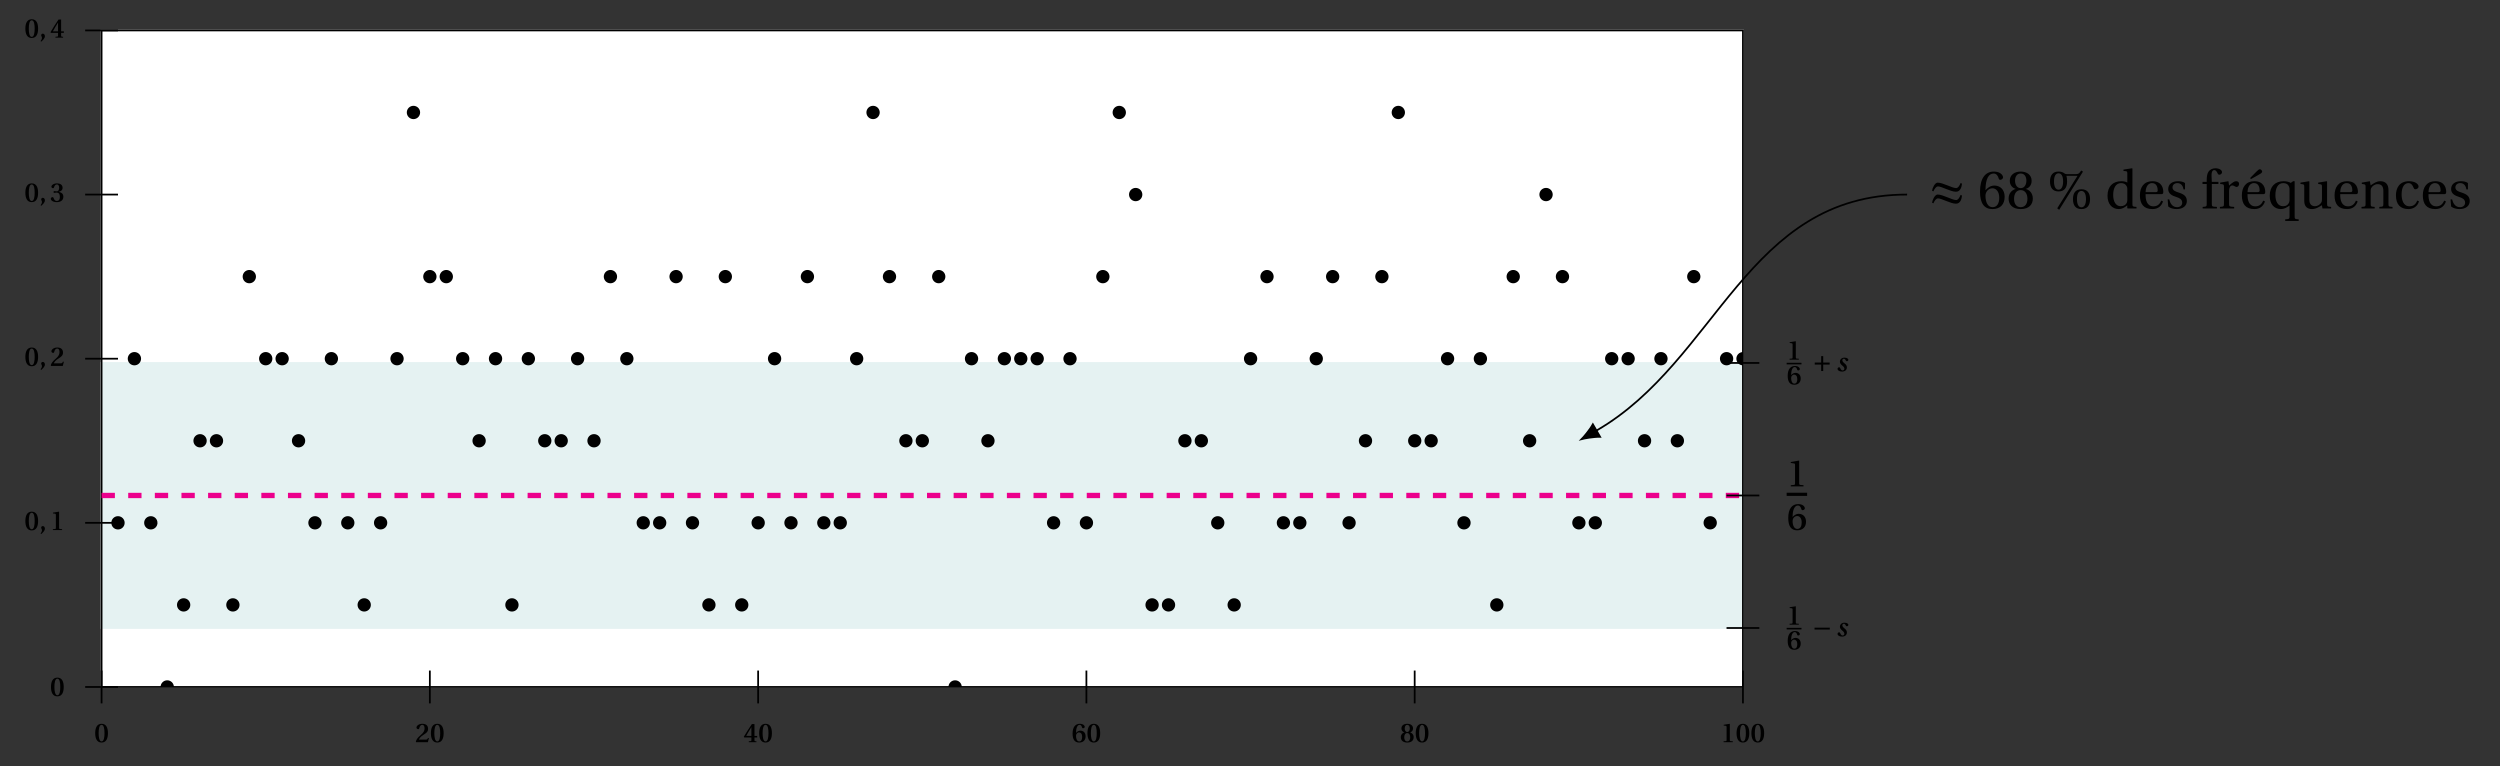 <svg xmlns="http://www.w3.org/2000/svg" xmlns:xlink="http://www.w3.org/1999/xlink" width="558.088pt" height="171.021pt" viewBox="0 0 558.088 171.021"><rect x="0" y="0" width="558.088" height="171.021" fill="#333333" stroke="none"/><defs><path id="i" d="M.234-2.016c0 1.156.375 2.094 1.422 2.094 1.062 0 1.422-.938 1.422-2.094 0-1.172-.359-2.094-1.422-2.094-1.047 0-1.422.922-1.422 2.094m.766 0C1-2.875 1.125-3.875 1.656-3.875c.547 0 .656 1 .656 1.859 0 .844-.109 1.844-.656 1.844-.531 0-.656-1-.656-1.844m0 0"/><path id="j" d="M.188-.078.25 0h2.625l.234-.922-.203-.031c-.141.328-.25.375-.5.375H.875C.969-.844 1.25-1.25 1.859-1.625c.641-.406 1.062-.688 1.062-1.344 0-.844-.578-1.141-1.281-1.141-.797 0-1.312.453-1.312.859 0 .234.266.344.406.344.125 0 .188-.062.219-.203.094-.438.312-.766.656-.766.391 0 .531.344.531.781 0 .531-.219.938-.812 1.453C.531-.969.25-.516.188-.078m0 0"/><path id="k" d="m.125-1.219.094.156H1.812v.609c0 .172-.062.203-.188.219l-.391.031V0H2.938v-.203l-.281-.016C2.531-.25 2.5-.281 2.5-.453v-.609h.609v-.344H2.5v-2.641h-.578C1.312-3.156.672-2.156.125-1.219m.531-.188C.984-2.016 1.391-2.688 1.812-3.375v1.969Zm0 0"/><path id="l" d="M.234-1.906C.234-.641.688.078 1.703.078c.969 0 1.438-.609 1.438-1.391 0-.844-.531-1.266-1.172-1.266-.438 0-.781.281-.969.516 0-.953.25-1.812.812-1.812.266 0 .453.234.547.609.016.078.094.156.203.156.141 0 .391-.109.391-.312 0-.266-.344-.688-1.094-.688-1 0-1.625.734-1.625 2.203M1-1.422c0-.359.25-.766.688-.766.359 0 .688.312.688 1 0 .594-.188 1.016-.656 1.016-.484 0-.719-.562-.719-1.25m0 0"/><path id="m" d="M.219-1.125c0 .75.547 1.203 1.438 1.203.906 0 1.438-.453 1.438-1.203 0-.578-.359-.938-.797-1.062.344-.094.656-.391.656-.875 0-.672-.531-1.047-1.297-1.047-.766 0-1.297.375-1.297 1.047 0 .484.312.781.672.875-.438.125-.812.484-.812 1.062m.766.031c0-.531.234-.938.672-.938s.672.406.672.938-.219.922-.672.922c-.453 0-.672-.391-.672-.922m.109-1.984c0-.469.203-.797.562-.797.375 0 .578.328.578.797 0 .422-.188.797-.578.797-.375 0-.562-.375-.562-.797m0 0"/><path id="n" d="M.656 0h2.062v-.203L2.25-.234c-.125-.016-.203-.062-.203-.281v-3.562l-.031-.031-1.344.219v.172l.484.062c.125.031.172.078.172.266v2.875c0 .219-.062.266-.203.281l-.469.031Zm0 0"/><path id="o" d="m.312.766.156.125c.297-.281.812-.719.812-1.203 0-.312-.172-.578-.469-.578-.234 0-.359.188-.359.344 0 .219.172.328.172.578C.625.297.5.547.312.766m0 0"/><path id="p" d="M.188-.656c0 .234.359.734 1.328.734C2.438.078 3-.359 3-1.141c0-.828-.734-1.031-1.016-1.062v-.031c.328-.062.844-.297.844-.875 0-.75-.625-1-1.25-1-.766 0-1.25.406-1.25.75 0 .219.25.328.375.328.109 0 .156-.047.188-.156.141-.438.344-.688.656-.688.422 0 .516.438.516.734 0 .297-.078.812-.562.812-.266 0-.453-.062-.547-.062-.109 0-.141.062-.141.203 0 .109.031.203.141.203.094 0 .281-.078.547-.078.422 0 .719.328.719.953 0 .672-.297.938-.688.938-.344 0-.578-.25-.719-.688q-.07-.188-.234-.188c-.156 0-.391.141-.391.391m0 0"/><path id="s" d="M.516-1.484h1.438v1.438h.453v-1.438h1.438v-.453h-1.438V-3.375h-.453v1.438H.516Zm0 0"/><path id="t" d="M.359-.516c0 .25.344.594 1 .594.734 0 1.094-.438 1.094-.938 0-.359-.203-.641-.547-.906-.359-.281-.469-.484-.469-.688 0-.172.141-.344.328-.344s.328.125.469.438c.047.094.109.125.203.125.141 0 .344-.094.344-.312 0-.188-.25-.484-.859-.484-.672 0-1.031.438-1.031.922 0 .328.25.609.531.844.266.203.469.453.469.703 0 .234-.172.391-.391.391-.203 0-.391-.156-.547-.531C.906-.812.844-.891.719-.891c-.172 0-.359.172-.359.375m0 0"/><path id="u" d="M.469-1.5H3.875v-.422H.469Zm0 0"/><path id="q" d="M.922 0h2.844v-.266l-.688-.062c-.188-.016-.281-.078-.281-.391v-5L2.75-5.766l-1.828.312v.219l.734.109c.172.016.219.078.219.344v4.062c0 .312-.078.375-.281.391l-.672.062Zm0 0"/><path id="r" d="M.359-2.656c0 1.812.625 2.75 1.984 2.75 1.312 0 1.984-.797 1.984-1.922 0-1.141-.734-1.766-1.625-1.766-.641 0-1.125.406-1.375.719 0-1.562.422-2.578 1.203-2.578.375 0 .641.344.766.844.031.109.125.203.266.203.203 0 .5-.156.5-.422 0-.359-.438-.938-1.484-.938-1.375 0-2.219 1.047-2.219 3.109M1.328-2c0-.5.359-1.094 1.031-1.094.516 0 1 .453 1 1.422 0 .859-.297 1.453-.984 1.453-.703 0-1.047-.797-1.047-1.781m0 0"/><path id="v" d="m1.031-1.281.297.141c.25-.578.609-1.109 1.031-1.109.812 0 2.812 1.188 4 1.188 1.062 0 1.281-1.172 1.359-1.812l-.312-.156c-.219.578-.562 1.156-1 1.156-.891 0-2.953-1.234-4.125-1.234-.625 0-1.172 1.203-1.25 1.828m0-2.672.297.141c.25-.578.609-1.109 1.031-1.109.812 0 2.812 1.188 4 1.188 1.062 0 1.281-1.172 1.359-1.797l-.312-.156c-.219.578-.562 1.141-1 1.141-.891 0-2.953-1.219-4.125-1.219-.625 0-1.172 1.188-1.25 1.812m0 0"/><path id="w" d="M.531-3.734c0 2.609.953 3.875 2.766 3.875 1.781 0 2.734-1.078 2.734-2.734 0-1.625-1-2.516-2.297-2.516-.953 0-1.656.641-1.984 1.047.016-2.672.75-3.734 1.844-3.734.547 0 .953.453 1.125 1.156.047.141.141.25.312.25.266 0 .641-.219.641-.547 0-.484-.594-1.297-2.047-1.297-1.906 0-3.094 1.484-3.094 4.5m1.219.875C1.75-3.594 2.297-4.5 3.328-4.5c.75 0 1.5.703 1.5 2.094 0 1.266-.484 2.125-1.5 2.125-1.062 0-1.578-1.125-1.578-2.578m0 0"/><path id="x" d="M.5-2.203C.5-.984 1.25.141 3.203.141s2.703-1.125 2.703-2.344c0-1.234-.766-1.953-1.594-2.156.734-.188 1.328-.812 1.328-1.812 0-1.312-1.047-2.062-2.438-2.062-1.391 0-2.438.75-2.438 2.062 0 1 .625 1.625 1.344 1.812C1.297-4.156.5-3.438.5-2.203m1.219.047c0-1.109.516-1.938 1.484-1.938s1.5.828 1.5 1.938c0 1.062-.484 1.875-1.5 1.875-1.016 0-1.484-.812-1.484-1.875M1.938-6.188c0-.938.438-1.609 1.266-1.609.828 0 1.266.672 1.266 1.609 0 .812-.391 1.656-1.266 1.656S1.938-5.375 1.938-6.188m0 0"/><path id="y" d="M.609-6.016c0 1.391.609 2.219 1.906 2.219 1.297 0 1.906-.828 1.906-2.219 0-.625-.062-1.031-.156-1.266H6.75l-4.531 7.25.438.344 5.312-8.531-.391-.25-.297.406c-.219.312-.453.375-.875.406H4.359c-.281 0-.328-.047-.516-.156-.312-.25-.719-.422-1.328-.422-1.297 0-1.906.828-1.906 2.219m.891 0c0-1.266.406-1.828 1.016-1.828.609 0 1.016.562 1.016 1.828 0 1.156-.375 1.828-1.016 1.828C1.875-4.188 1.5-4.859 1.5-6.016m4.234 3.938c0 1.391.594 2.219 1.891 2.219 1.297 0 1.922-.828 1.922-2.219 0-1.391-.625-2.203-1.922-2.203-1.297 0-1.891.812-1.891 2.203m.891 0c0-1.25.391-1.828 1-1.828.609 0 1.016.578 1.016 1.828C8.641-.922 8.266-.25 7.625-.25c-.641 0-1-.672-1-1.828m0 0"/><path id="z" d="M.594-2.844c0 1.781.938 2.984 2.531 2.984.656 0 1.219-.297 1.875-.828v.594L5.094 0H7.062v-.344c-.875-.062-.906-.094-.906-.719v-7.844l-.094-.062-1.906.297v.297l.469.047c.312.031.391.094.391.562v1.984c-.344-.188-.797-.297-1.344-.297-1 0-1.734.328-2.25.844-.5.531-.828 1.328-.828 2.391m1.266-.141c0-1.578.562-2.672 1.797-2.672.562 0 1.031.266 1.25.766.109.203.109.391.109.703v2.125c0 .266 0 .484-.078.688-.25.625-.781.875-1.406.875-1.109 0-1.672-1.094-1.672-2.484m0 0"/><path id="A" d="M.594-2.922C.594-1 1.422.141 3.391.141c1.328 0 2.031-.75 2.359-1.703L5.375-1.75c-.328.703-.797 1.281-1.75 1.281-1.5 0-1.797-1.453-1.766-2.719h3.484c.25 0 .469-.062.469-.453 0-.719-.219-2.438-2.438-2.438-1.891 0-2.781 1.344-2.781 3.156m1.266-.719c0-.5.188-2.016 1.453-2.016 1.109 0 1.25 1.156 1.25 1.625 0 .234-.078.391-.422.391Zm0 0"/><path id="B" d="M.562-2.016.688-.438c.453.391 1.172.578 1.891.578 1.438 0 2.266-.766 2.266-1.781 0-1.078-.656-1.547-1.906-1.938-.5-.156-1.297-.406-1.297-1.094 0-.625.484-.984 1.094-.984.859 0 1.266.672 1.359 1.406h.344v-1.422c-.391-.297-1.016-.406-1.547-.406-1.312 0-2.203.625-2.203 1.766 0 1 .812 1.453 1.828 1.766.531.172 1.297.438 1.297 1.266 0 .609-.484 1-1.125 1-.969 0-1.531-.703-1.766-1.734Zm0 0"/><path id="C" d="M.359-5.453h.938v4.391c0 .625-.031.656-.906.719V0h3.188v-.344C2.469-.406 2.438-.422 2.438-1.047v-4.406h1.469v-.484H2.438L2.375-7.281c-.031-1.156.391-1.281.594-1.281.25 0 .5.109.812.828.062.109.156.203.344.203.234 0 .594-.203.594-.562 0-.406-.516-.875-1.484-.875-.672 0-1.219.297-1.531.75-.281.422-.406 1.062-.406 1.859v.422h-.938Zm0 0"/><path id="D" d="M.391 0h3.188v-.344C2.5-.406 2.438-.438 2.438-1.062v-2.828c0-.922.406-1.25.688-1.25.203 0 .406.078.75.281.094.047.188.062.25.062.297 0 .547-.312.547-.688 0-.266-.172-.594-.641-.594-.438 0-.797.266-1.594.969l-.141-.969-1.844.312v.297l.453.062c.297.047.391.109.391.547v3.797c0 .625-.062.656-.906.719Zm0 0"/><path id="E" d="m2.438-6.797.172.25L4.438-7.578c.359-.188.688-.391.688-.656 0-.234-.297-.516-.484-.516-.203 0-.406.125-.766.5Zm-1.844 3.875C.594-1 1.422.141 3.391.141c1.328 0 2.031-.75 2.359-1.703L5.375-1.75c-.328.703-.797 1.281-1.75 1.281-1.5 0-1.797-1.453-1.766-2.719h3.484c.25 0 .469-.062.469-.453 0-.719-.219-2.438-2.438-2.438-1.891 0-2.781 1.344-2.781 3.156m1.266-.719c0-.5.188-2.016 1.453-2.016 1.109 0 1.25 1.156 1.25 1.625 0 .234-.078.391-.422.391Zm0 0"/><path id="F" d="M.594-2.812c0 1.922 1.047 2.953 2.516 2.953.688 0 1.266-.328 1.906-.781v2.359c0 .625-.078.656-.969.719v.344H7.062V2.438c-.844-.062-.906-.094-.906-.719v-7.797H5.812l-.516.375c-.453-.266-1.078-.375-1.594-.375-.953 0-1.734.297-2.266.844C.922-4.703.594-3.906.594-2.812m1.266-.156c0-1.5.516-2.688 1.75-2.688.625 0 1.078.219 1.312.844.078.188.094.391.094.688v2.047c0 .281 0 .484-.078.672C4.703-.766 4.234-.5 3.562-.5 2.375-.5 1.859-1.609 1.859-2.969m0 0"/><path id="G" d="m.312-5.469.453.062c.312.047.391.109.391.547v3.188c0 1.391.828 1.812 1.734 1.812 1.016 0 1.859-.688 2.203-.859L5.219 0h1.938v-.344C6.328-.406 6.25-.438 6.25-1.062V-6l-.094-.078-1.891.312v.297l.453.062c.312.047.391.109.391.547v2.719c0 .344-.031.609-.094.719C4.719-.859 4.156-.5 3.531-.5c-.719 0-1.234-.453-1.234-1.391V-6l-.078-.078-1.906.312Zm0 0"/><path id="H" d="M.391 0h2.938v-.344c-.859-.062-.891-.094-.891-.719v-2.828c0-.312.016-.469.109-.656.266-.469.797-.875 1.438-.875.828 0 1.281.453 1.281 1.516v2.844c0 .625-.031.656-.906.719V0H7.312v-.344c-.859-.062-.906-.094-.906-.719v-3.078c0-1.234-.672-1.938-1.781-1.938-.906 0-1.453.438-2.203.922L2.25-6.078l-1.797.312v.297l.453.062c.297.047.391.109.391.547v3.797c0 .625-.031.656-.906.719Zm0 0"/><path id="I" d="M.594-2.906c0 2.016.984 3.047 2.812 3.047.844 0 1.984-.438 2.328-1.734L5.375-1.766C5-.922 4.516-.484 3.625-.484 2.188-.484 1.859-2 1.859-3.125c0-1.812.703-2.531 1.547-2.531.547 0 .891.406 1.141 1.062.078.188.156.312.391.312s.703-.156.703-.625c0-.547-.797-1.172-2.109-1.172-2.203 0-2.938 1.562-2.938 3.172m0 0"/><clipPath id="a"><path d="M22.676 109H34v15H22.676Zm0 0"/></clipPath><clipPath id="b"><path d="M36 152h3v1.355h-3Zm0 0"/></clipPath><clipPath id="c"><path d="M30 146h15v7.355H30Zm0 0"/></clipPath><clipPath id="d"><path d="M211 152h4v1.355h-4Zm0 0"/></clipPath><clipPath id="e"><path d="M206 146h15v7.355h-15Zm0 0"/></clipPath><clipPath id="f"><path d="M378 73h11.102v14H378Zm0 0"/></clipPath><clipPath id="g"><path d="M387 78h2.102v4H387Zm0 0"/></clipPath><clipPath id="h"><path d="M382 73h7.102v14H382Zm0 0"/></clipPath></defs><path fill="#FFF" stroke="#FFF" stroke-miterlimit="10" stroke-width=".396" d="M22.676 153.355V6.793h366.41v146.562Zm0 0"/><path fill="#E5F2F2" stroke="#E5F2F2" stroke-miterlimit="10" stroke-width=".396" d="M22.676 140.191V81.023h366.41v59.168Zm0 0"/><path fill="none" stroke="#000" stroke-miterlimit="10" stroke-width=".396" d="M22.676 153.355V6.793h366.41v146.562Zm0 0"/><path fill="none" stroke="#EC008C" stroke-dasharray="2.972 2.972" stroke-miterlimit="10" stroke-width="1.189" d="M22.676 110.609h366.41"/><path d="M27.629 116.711c0-.711-.578-1.285-1.289-1.285-.711 0-1.289.574-1.289 1.285 0 .715.578 1.289 1.289 1.289s1.289-.574 1.289-1.289m0 0"/><g clip-path="url(#a)"><path fill="none" stroke="#000" stroke-miterlimit="10" stroke-width=".396" d="M27.629 116.711c0-.711-.578-1.285-1.289-1.285-.711 0-1.289.574-1.289 1.285 0 .715.578 1.289 1.289 1.289s1.289-.574 1.289-1.289Zm0 0"/></g><path stroke="#000" stroke-miterlimit="10" stroke-width=".396" d="M31.293 80.074c0-.711-.578-1.289-1.289-1.289s-1.289.578-1.289 1.289.578 1.289 1.289 1.289 1.289-.578 1.289-1.289Zm3.664 36.637c0-.711-.578-1.285-1.289-1.285S32.379 116 32.379 116.711c0 .715.578 1.289 1.289 1.289s1.289-.574 1.289-1.289Zm0 0"/><g clip-path="url(#b)"><path d="M38.621 153.355c0-.711-.578-1.289-1.289-1.289s-1.289.578-1.289 1.289.578 1.289 1.289 1.289 1.289-.578 1.289-1.289m0 0"/></g><g clip-path="url(#c)"><path fill="none" stroke="#000" stroke-miterlimit="10" stroke-width=".396" d="M38.621 153.355c0-.711-.578-1.289-1.289-1.289s-1.289.578-1.289 1.289.578 1.289 1.289 1.289 1.289-.578 1.289-1.289Zm0 0"/></g><path stroke="#000" stroke-miterlimit="10" stroke-width=".396" d="M42.285 135.035c0-.711-.578-1.289-1.289-1.289s-1.289.578-1.289 1.289.578 1.289 1.289 1.289 1.289-.578 1.289-1.289Zm3.664-36.637c0-.715-.578-1.289-1.289-1.289s-1.285.574-1.285 1.289c0 .711.574 1.285 1.285 1.285s1.289-.574 1.289-1.285Zm3.664 0c0-.715-.578-1.289-1.289-1.289s-1.285.574-1.285 1.289c0 .711.574 1.285 1.285 1.285.711 0 1.289-.574 1.289-1.285Zm3.664 36.637c0-.711-.578-1.289-1.289-1.289s-1.285.578-1.285 1.289.574 1.289 1.285 1.289 1.289-.578 1.289-1.289Zm3.664-73.281c0-.711-.578-1.289-1.289-1.289s-1.285.578-1.285 1.289.574 1.289 1.285 1.289 1.289-.578 1.289-1.289Zm3.664 18.32c0-.711-.578-1.289-1.289-1.289s-1.285.578-1.285 1.289.574 1.289 1.285 1.289 1.289-.578 1.289-1.289Zm3.664 0c0-.711-.574-1.289-1.289-1.289-.711 0-1.285.578-1.285 1.289s.574 1.289 1.285 1.289c.715 0 1.289-.578 1.289-1.289Zm3.664 18.324c0-.715-.574-1.289-1.285-1.289-.715 0-1.289.574-1.289 1.289 0 .711.574 1.285 1.289 1.285.711 0 1.285-.574 1.285-1.285Zm3.664 18.312c0-.711-.574-1.285-1.285-1.285-.715 0-1.289.574-1.289 1.285 0 .715.574 1.289 1.289 1.289.711 0 1.285-.574 1.285-1.289Zm3.664-36.637c0-.711-.574-1.289-1.285-1.289s-1.289.578-1.289 1.289.578 1.289 1.289 1.289 1.285-.578 1.285-1.289Zm3.664 36.637c0-.711-.574-1.285-1.285-1.285s-1.289.574-1.289 1.285c0 .715.578 1.289 1.289 1.289s1.285-.574 1.285-1.289Zm3.664 18.324c0-.711-.574-1.289-1.285-1.289s-1.289.578-1.289 1.289.578 1.289 1.289 1.289 1.285-.578 1.285-1.289Zm3.664-18.324c0-.711-.574-1.285-1.285-1.285s-1.289.574-1.289 1.285c0 .715.578 1.289 1.289 1.289s1.285-.574 1.285-1.289Zm3.664-36.637c0-.711-.574-1.289-1.285-1.289-.711 0-1.289.578-1.289 1.289s.578 1.289 1.289 1.289 1.285-.578 1.285-1.289Zm3.668-54.965c0-.711-.578-1.289-1.289-1.289s-1.289.578-1.289 1.289.578 1.289 1.289 1.289 1.289-.578 1.289-1.289Zm3.664 36.645c0-.711-.578-1.289-1.289-1.289s-1.289.578-1.289 1.289.578 1.289 1.289 1.289c.711 0 1.289-.578 1.289-1.289Zm3.664 0c0-.711-.578-1.289-1.289-1.289s-1.289.578-1.289 1.289.578 1.289 1.289 1.289 1.289-.578 1.289-1.289Zm3.664 18.32c0-.711-.578-1.289-1.289-1.289S102 79.363 102 80.074s.578 1.289 1.289 1.289 1.289-.578 1.289-1.289Zm3.664 18.324c0-.715-.578-1.289-1.289-1.289s-1.289.574-1.289 1.289c0 .711.578 1.285 1.289 1.285s1.289-.574 1.289-1.285Zm3.664-18.324c0-.711-.578-1.289-1.289-1.289s-1.289.578-1.289 1.289.578 1.289 1.289 1.289 1.289-.578 1.289-1.289Zm3.664 54.961c0-.711-.578-1.289-1.289-1.289s-1.289.578-1.289 1.289.578 1.289 1.289 1.289 1.289-.578 1.289-1.289Zm3.664-54.961c0-.711-.578-1.289-1.289-1.289s-1.289.578-1.289 1.289.578 1.289 1.289 1.289 1.289-.578 1.289-1.289Zm3.664 18.324c0-.715-.578-1.289-1.289-1.289s-1.285.574-1.285 1.289c0 .711.574 1.285 1.285 1.285s1.289-.574 1.289-1.285Zm3.664 0c0-.715-.578-1.289-1.289-1.289s-1.285.574-1.285 1.289c0 .711.574 1.285 1.285 1.285s1.289-.574 1.289-1.285Zm3.664-18.324c0-.711-.578-1.289-1.289-1.289s-1.285.578-1.285 1.289.574 1.289 1.285 1.289c.711 0 1.289-.578 1.289-1.289Zm3.664 18.324c0-.715-.578-1.289-1.289-1.289s-1.285.574-1.285 1.289c0 .711.574 1.285 1.285 1.285.711 0 1.289-.574 1.289-1.285Zm3.664-36.645c0-.711-.578-1.289-1.289-1.289s-1.285.578-1.285 1.289.574 1.289 1.285 1.289 1.289-.578 1.289-1.289Zm3.664 18.32c0-.711-.574-1.289-1.289-1.289-.711 0-1.285.578-1.285 1.289s.574 1.289 1.285 1.289c.715 0 1.289-.578 1.289-1.289Zm3.664 36.637c0-.711-.574-1.285-1.285-1.285-.715 0-1.289.574-1.289 1.285 0 .715.574 1.289 1.289 1.289.711 0 1.285-.574 1.285-1.289Zm3.664 0c0-.711-.574-1.285-1.285-1.285-.715 0-1.289.574-1.289 1.285 0 .715.574 1.289 1.289 1.289.711 0 1.285-.574 1.285-1.289Zm3.664-54.957c0-.711-.574-1.289-1.285-1.289-.711 0-1.289.578-1.289 1.289s.578 1.289 1.289 1.289 1.285-.578 1.285-1.289Zm3.664 54.957c0-.711-.574-1.285-1.285-1.285s-1.289.574-1.289 1.285c0 .715.578 1.289 1.289 1.289s1.285-.574 1.285-1.289Zm3.664 18.324c0-.711-.574-1.289-1.285-1.289s-1.289.578-1.289 1.289.578 1.289 1.289 1.289c.711 0 1.285-.578 1.285-1.289Zm3.664-73.281c0-.711-.574-1.289-1.285-1.289s-1.289.578-1.289 1.289.578 1.289 1.289 1.289 1.285-.578 1.285-1.289Zm3.664 73.281c0-.711-.574-1.289-1.285-1.289s-1.289.578-1.289 1.289.578 1.289 1.289 1.289 1.285-.578 1.285-1.289Zm3.668-18.324c0-.711-.578-1.285-1.289-1.285s-1.289.574-1.289 1.285c0 .715.578 1.289 1.289 1.289s1.289-.574 1.289-1.289Zm3.664-36.637c0-.711-.578-1.289-1.289-1.289s-1.289.578-1.289 1.289.578 1.289 1.289 1.289 1.289-.578 1.289-1.289Zm3.664 36.637c0-.711-.578-1.285-1.289-1.285s-1.289.574-1.289 1.285c0 .715.578 1.289 1.289 1.289s1.289-.574 1.289-1.289Zm3.664-54.957c0-.711-.578-1.289-1.289-1.289s-1.289.578-1.289 1.289.578 1.289 1.289 1.289 1.289-.578 1.289-1.289Zm3.664 54.957c0-.711-.578-1.285-1.289-1.285s-1.289.574-1.289 1.285c0 .715.578 1.289 1.289 1.289s1.289-.574 1.289-1.289Zm3.664 0c0-.711-.578-1.285-1.289-1.285s-1.289.574-1.289 1.285c0 .715.578 1.289 1.289 1.289s1.289-.574 1.289-1.289Zm3.664-36.637c0-.711-.578-1.289-1.289-1.289s-1.289.578-1.289 1.289.578 1.289 1.289 1.289 1.289-.578 1.289-1.289Zm3.664-54.965c0-.711-.578-1.289-1.289-1.289s-1.289.578-1.289 1.289.578 1.289 1.289 1.289 1.289-.578 1.289-1.289Zm3.664 36.645c0-.711-.578-1.289-1.289-1.289s-1.285.578-1.285 1.289.574 1.289 1.285 1.289 1.289-.578 1.289-1.289Zm3.664 36.645c0-.715-.578-1.289-1.289-1.289s-1.285.574-1.285 1.289c0 .711.574 1.285 1.285 1.285s1.289-.574 1.289-1.285Zm3.664 0c0-.715-.578-1.289-1.289-1.289s-1.285.574-1.285 1.289c0 .711.574 1.285 1.285 1.285s1.289-.574 1.289-1.285Zm3.664-36.645c0-.711-.578-1.289-1.289-1.289s-1.285.578-1.285 1.289.574 1.289 1.285 1.289c.711 0 1.289-.578 1.289-1.289Zm0 0"/><g clip-path="url(#d)"><path d="M214.504 153.355c0-.711-.578-1.289-1.289-1.289-.711 0-1.285.578-1.285 1.289s.574 1.289 1.285 1.289 1.289-.578 1.289-1.289m0 0"/></g><g clip-path="url(#e)"><path fill="none" stroke="#000" stroke-miterlimit="10" stroke-width=".396" d="M214.504 153.355c0-.711-.578-1.289-1.289-1.289s-1.285.578-1.285 1.289.574 1.289 1.285 1.289 1.289-.578 1.289-1.289Zm0 0"/></g><path stroke="#000" stroke-miterlimit="10" stroke-width=".396" d="M218.168 80.074c0-.711-.574-1.289-1.289-1.289-.711 0-1.285.578-1.285 1.289s.574 1.289 1.285 1.289c.715 0 1.289-.578 1.289-1.289Zm3.664 18.324c0-.715-.574-1.289-1.285-1.289-.715 0-1.289.574-1.289 1.289 0 .711.574 1.285 1.289 1.285.711 0 1.285-.574 1.285-1.285Zm3.664-18.324c0-.711-.574-1.289-1.285-1.289-.715 0-1.289.578-1.289 1.289s.574 1.289 1.289 1.289c.711 0 1.285-.578 1.285-1.289Zm3.664 0c0-.711-.574-1.289-1.285-1.289s-1.289.578-1.289 1.289.578 1.289 1.289 1.289 1.285-.578 1.285-1.289Zm3.664 0c0-.711-.574-1.289-1.285-1.289-.711 0-1.289.578-1.289 1.289s.578 1.289 1.289 1.289 1.285-.578 1.285-1.289Zm3.664 36.637c0-.711-.574-1.285-1.285-1.285s-1.289.574-1.289 1.285c0 .715.578 1.289 1.289 1.289s1.285-.574 1.285-1.289Zm3.664-36.637c0-.711-.574-1.289-1.285-1.289s-1.289.578-1.289 1.289.578 1.289 1.289 1.289 1.285-.578 1.285-1.289Zm3.664 36.637c0-.711-.574-1.285-1.285-1.285s-1.289.574-1.289 1.285c0 .715.578 1.289 1.289 1.289s1.285-.574 1.285-1.289Zm3.668-54.957c0-.711-.578-1.289-1.289-1.289s-1.289.578-1.289 1.289.578 1.289 1.289 1.289 1.289-.578 1.289-1.289Zm3.664-36.645c0-.711-.578-1.289-1.289-1.289-.711 0-1.289.578-1.289 1.289s.578 1.289 1.289 1.289 1.289-.578 1.289-1.289Zm3.664 18.32c0-.711-.578-1.285-1.289-1.285s-1.289.574-1.289 1.285c0 .715.578 1.289 1.289 1.289s1.289-.574 1.289-1.289Zm3.664 91.605c0-.711-.578-1.289-1.289-1.289s-1.289.578-1.289 1.289.578 1.289 1.289 1.289 1.289-.578 1.289-1.289Zm3.664 0c0-.711-.578-1.289-1.289-1.289s-1.289.578-1.289 1.289.578 1.289 1.289 1.289 1.289-.578 1.289-1.289Zm3.664-36.637c0-.715-.578-1.289-1.289-1.289s-1.289.574-1.289 1.289c0 .711.578 1.285 1.289 1.285s1.289-.574 1.289-1.285Zm3.664 0c0-.715-.578-1.289-1.289-1.289s-1.289.574-1.289 1.289c0 .711.578 1.285 1.289 1.285s1.289-.574 1.289-1.285Zm3.664 18.312c0-.711-.578-1.285-1.289-1.285s-1.289.574-1.289 1.285c0 .715.578 1.289 1.289 1.289s1.289-.574 1.289-1.289Zm3.664 18.324c0-.711-.578-1.289-1.289-1.289s-1.285.578-1.285 1.289.574 1.289 1.285 1.289c.711 0 1.289-.578 1.289-1.289Zm3.664-54.961c0-.711-.578-1.289-1.289-1.289s-1.285.578-1.285 1.289.574 1.289 1.285 1.289 1.289-.578 1.289-1.289Zm3.664-18.32c0-.711-.578-1.289-1.289-1.289s-1.285.578-1.285 1.289.574 1.289 1.285 1.289 1.289-.578 1.289-1.289Zm3.664 54.957c0-.711-.578-1.285-1.289-1.285s-1.285.574-1.285 1.285c0 .715.574 1.289 1.285 1.289s1.289-.574 1.289-1.289Zm3.664 0c0-.711-.578-1.285-1.289-1.285s-1.285.574-1.285 1.285c0 .715.574 1.289 1.285 1.289.711 0 1.289-.574 1.289-1.289Zm3.664-36.637c0-.711-.574-1.289-1.289-1.289-.711 0-1.285.578-1.285 1.289s.574 1.289 1.285 1.289c.715 0 1.289-.578 1.289-1.289Zm3.664-18.32c0-.711-.574-1.289-1.285-1.289-.715 0-1.289.578-1.289 1.289s.574 1.289 1.289 1.289c.711 0 1.285-.578 1.285-1.289Zm3.664 54.957c0-.711-.574-1.285-1.285-1.285-.715 0-1.289.574-1.289 1.285 0 .715.574 1.289 1.289 1.289.711 0 1.285-.574 1.285-1.289Zm3.664-18.312c0-.715-.574-1.289-1.285-1.289s-1.289.574-1.289 1.289c0 .711.578 1.285 1.289 1.285s1.285-.574 1.285-1.285Zm3.664-36.645c0-.711-.574-1.289-1.285-1.289s-1.289.578-1.289 1.289.578 1.289 1.289 1.289 1.285-.578 1.285-1.289Zm3.664-36.645c0-.711-.574-1.289-1.285-1.289-.711 0-1.289.578-1.289 1.289s.578 1.289 1.289 1.289 1.285-.578 1.285-1.289Zm3.664 73.289c0-.715-.574-1.289-1.285-1.289s-1.289.574-1.289 1.289c0 .711.578 1.285 1.289 1.285s1.285-.574 1.285-1.285Zm3.664 0c0-.715-.574-1.289-1.285-1.289s-1.289.574-1.289 1.289c0 .711.578 1.285 1.289 1.285s1.285-.574 1.285-1.285Zm3.668-18.324c0-.711-.578-1.289-1.289-1.289s-1.289.578-1.289 1.289.578 1.289 1.289 1.289 1.289-.578 1.289-1.289Zm3.664 36.637c0-.711-.578-1.285-1.289-1.285s-1.289.574-1.289 1.285c0 .715.578 1.289 1.289 1.289s1.289-.574 1.289-1.289Zm3.664-36.637c0-.711-.578-1.289-1.289-1.289s-1.289.578-1.289 1.289.578 1.289 1.289 1.289 1.289-.578 1.289-1.289Zm3.664 54.961c0-.711-.578-1.289-1.289-1.289s-1.289.578-1.289 1.289.578 1.289 1.289 1.289 1.289-.578 1.289-1.289Zm3.664-73.281c0-.711-.578-1.289-1.289-1.289s-1.289.578-1.289 1.289.578 1.289 1.289 1.289 1.289-.578 1.289-1.289Zm3.664 36.645c0-.715-.578-1.289-1.289-1.289s-1.289.574-1.289 1.289c0 .711.578 1.285 1.289 1.285s1.289-.574 1.289-1.285Zm3.664-54.969c0-.711-.578-1.285-1.289-1.285s-1.289.574-1.289 1.285c0 .715.578 1.289 1.289 1.289s1.289-.574 1.289-1.289Zm3.664 18.324c0-.711-.578-1.289-1.289-1.289s-1.289.578-1.289 1.289.578 1.289 1.289 1.289 1.289-.578 1.289-1.289Zm3.664 54.957c0-.711-.578-1.285-1.289-1.285s-1.285.574-1.285 1.285c0 .715.574 1.289 1.285 1.289.711 0 1.289-.574 1.289-1.289Zm3.664 0c0-.711-.578-1.285-1.289-1.285s-1.285.574-1.285 1.285c0 .715.574 1.289 1.285 1.289.711 0 1.289-.574 1.289-1.289Zm3.664-36.637c0-.711-.578-1.289-1.289-1.289s-1.285.578-1.285 1.289.574 1.289 1.285 1.289 1.289-.578 1.289-1.289Zm3.664 0c0-.711-.578-1.289-1.289-1.289s-1.285.578-1.285 1.289.574 1.289 1.285 1.289 1.289-.578 1.289-1.289Zm3.664 18.324c0-.715-.578-1.289-1.289-1.289s-1.285.574-1.285 1.289c0 .711.574 1.285 1.285 1.285s1.289-.574 1.289-1.285Zm3.664-18.324c0-.711-.574-1.289-1.289-1.289-.711 0-1.285.578-1.285 1.289s.574 1.289 1.285 1.289c.715 0 1.289-.578 1.289-1.289Zm3.664 18.324c0-.715-.574-1.289-1.289-1.289-.711 0-1.285.574-1.285 1.289 0 .711.574 1.285 1.285 1.285.715 0 1.289-.574 1.289-1.285Zm3.664-36.645c0-.711-.574-1.289-1.285-1.289-.715 0-1.289.578-1.289 1.289s.574 1.289 1.289 1.289c.711 0 1.285-.578 1.285-1.289Zm3.664 54.957c0-.711-.574-1.285-1.285-1.285s-1.289.574-1.289 1.285c0 .715.578 1.289 1.289 1.289s1.285-.574 1.285-1.289Zm0 0"/><path d="M386.723 80.074c0-.711-.574-1.289-1.285-1.289s-1.289.578-1.289 1.289.578 1.289 1.289 1.289 1.285-.578 1.285-1.289m0 0"/><g clip-path="url(#f)"><path fill="none" stroke="#000" stroke-miterlimit="10" stroke-width=".396" d="M386.723 80.074c0-.711-.574-1.289-1.285-1.289s-1.289.578-1.289 1.289.578 1.289 1.289 1.289 1.285-.578 1.285-1.289Zm0 0"/></g><g clip-path="url(#g)"><path d="M390.387 80.074c0-.711-.574-1.289-1.285-1.289s-1.289.578-1.289 1.289.578 1.289 1.289 1.289 1.285-.578 1.285-1.289m0 0"/></g><g clip-path="url(#h)"><path fill="none" stroke="#000" stroke-miterlimit="10" stroke-width=".396" d="M390.387 80.074c0-.711-.574-1.289-1.285-1.289s-1.289.578-1.289 1.289.578 1.289 1.289 1.289 1.285-.578 1.285-1.289Zm0 0"/></g><path fill="none" stroke="#000" stroke-miterlimit="10" stroke-width=".396" d="M22.676 149.691v7.328"/><use xlink:href="#i" x="21.017" y="165.685"/><path fill="none" stroke="#000" stroke-miterlimit="10" stroke-width=".396" d="M95.957 149.691v7.328"/><use xlink:href="#j" x="92.641" y="165.685"/><use xlink:href="#i" x="95.957" y="165.685"/><path fill="none" stroke="#000" stroke-miterlimit="10" stroke-width=".396" d="M169.242 149.691v7.328"/><use xlink:href="#k" x="165.923" y="165.685"/><use xlink:href="#i" x="169.239" y="165.685"/><path fill="none" stroke="#000" stroke-miterlimit="10" stroke-width=".396" d="M242.523 149.691v7.328"/><use xlink:href="#l" x="239.204" y="165.685"/><use xlink:href="#i" x="242.52" y="165.685"/><path fill="none" stroke="#000" stroke-miterlimit="10" stroke-width=".396" d="M315.805 149.691v7.328"/><use xlink:href="#m" x="312.486" y="165.685"/><use xlink:href="#i" x="315.802" y="165.685"/><path fill="none" stroke="#000" stroke-miterlimit="10" stroke-width=".396" d="M389.086 149.691v7.328"/><use xlink:href="#n" x="384.109" y="165.685"/><use xlink:href="#i" x="387.425" y="165.685"/><use xlink:href="#i" x="390.741" y="165.685"/><path fill="none" stroke="#000" stroke-miterlimit="10" stroke-width=".396" d="M26.34 153.355h-7.328"/><use xlink:href="#i" x="11.146" y="155.378"/><path fill="none" stroke="#000" stroke-miterlimit="10" stroke-width=".396" d="M26.34 116.715h-7.328"/><use xlink:href="#i" x="5.427" y="118.329"/><use xlink:href="#o" x="8.743" y="118.329"/><use xlink:href="#n" x="11.145" y="118.329"/><path fill="none" stroke="#000" stroke-miterlimit="10" stroke-width=".396" d="M26.34 80.074h-7.328"/><use xlink:href="#i" x="5.427" y="81.687"/><use xlink:href="#o" x="8.743" y="81.687"/><use xlink:href="#j" x="11.145" y="81.687"/><path fill="none" stroke="#000" stroke-miterlimit="10" stroke-width=".396" d="M26.34 43.434h-7.328"/><use xlink:href="#i" x="5.427" y="45.047"/><use xlink:href="#o" x="8.743" y="45.047"/><use xlink:href="#p" x="11.145" y="45.047"/><path fill="none" stroke="#000" stroke-miterlimit="10" stroke-width=".396" d="M26.34 6.793h-7.328"/><use xlink:href="#i" x="5.427" y="8.406"/><use xlink:href="#o" x="8.743" y="8.406"/><use xlink:href="#k" x="11.145" y="8.406"/><path fill="none" stroke="#000" stroke-miterlimit="10" stroke-width=".396" d="M385.422 110.609h7.328"/><use xlink:href="#q" x="398.842" y="108.584"/><path fill="none" stroke="#000" stroke-miterlimit="10" stroke-width=".708" d="M398.844 110.348h4.57"/><use xlink:href="#r" x="398.842" y="118.294"/><path fill="none" stroke="#000" stroke-miterlimit="10" stroke-width=".396" d="M385.422 81.023h7.328"/><use xlink:href="#n" x="398.842" y="80.284"/><path fill="none" stroke="#000" stroke-miterlimit="10" stroke-width=".354" d="M398.844 81.164h3.312"/><use xlink:href="#l" x="398.842" y="85.811"/><use xlink:href="#s" x="404.598" y="82.872"/><use xlink:href="#t" x="409.839" y="82.872"/><path fill="none" stroke="#000" stroke-miterlimit="10" stroke-width=".396" d="M385.422 140.191h7.328"/><use xlink:href="#n" x="398.842" y="139.45"/><path fill="none" stroke="#000" stroke-miterlimit="10" stroke-width=".354" d="M398.844 140.332h3.312"/><use xlink:href="#l" x="398.842" y="144.977"/><use xlink:href="#u" x="404.598" y="142.038"/><use xlink:href="#t" x="409.839" y="142.038"/><path fill="none" stroke="#000" stroke-miterlimit="10" stroke-width=".396" d="M425.73 43.434c-35.828 0-42.258 37.047-69.34 52.684"/><path stroke="#000" stroke-miterlimit="10" stroke-width=".396" d="M353.086 98.023c.469-.125 2.609-.535 4.113-.508l-1.613-2.801c-.727 1.316-2.156 2.965-2.5 3.309Zm0 0"/><use xlink:href="#v" x="430.273" y="46.532"/><use xlink:href="#w" x="441.477" y="46.532"/><use xlink:href="#x" x="447.89" y="46.532"/><use xlink:href="#y" x="457.025" y="46.532"/><use xlink:href="#z" x="469.877" y="46.532"/><use xlink:href="#A" x="477.114" y="46.532"/><use xlink:href="#B" x="483.334" y="46.532"/><use xlink:href="#C" x="491.318" y="46.532"/><use xlink:href="#D" x="495.169" y="46.532"/><use xlink:href="#E" x="499.869" y="46.532"/><use xlink:href="#F" x="506.089" y="46.532"/><use xlink:href="#G" x="513.236" y="46.532"/><use xlink:href="#A" x="520.564" y="46.532"/><use xlink:href="#H" x="526.784" y="46.532"/><use xlink:href="#I" x="534.265" y="46.532"/><use xlink:href="#A" x="540.266" y="46.532"/><use xlink:href="#B" x="546.486" y="46.532"/></svg>